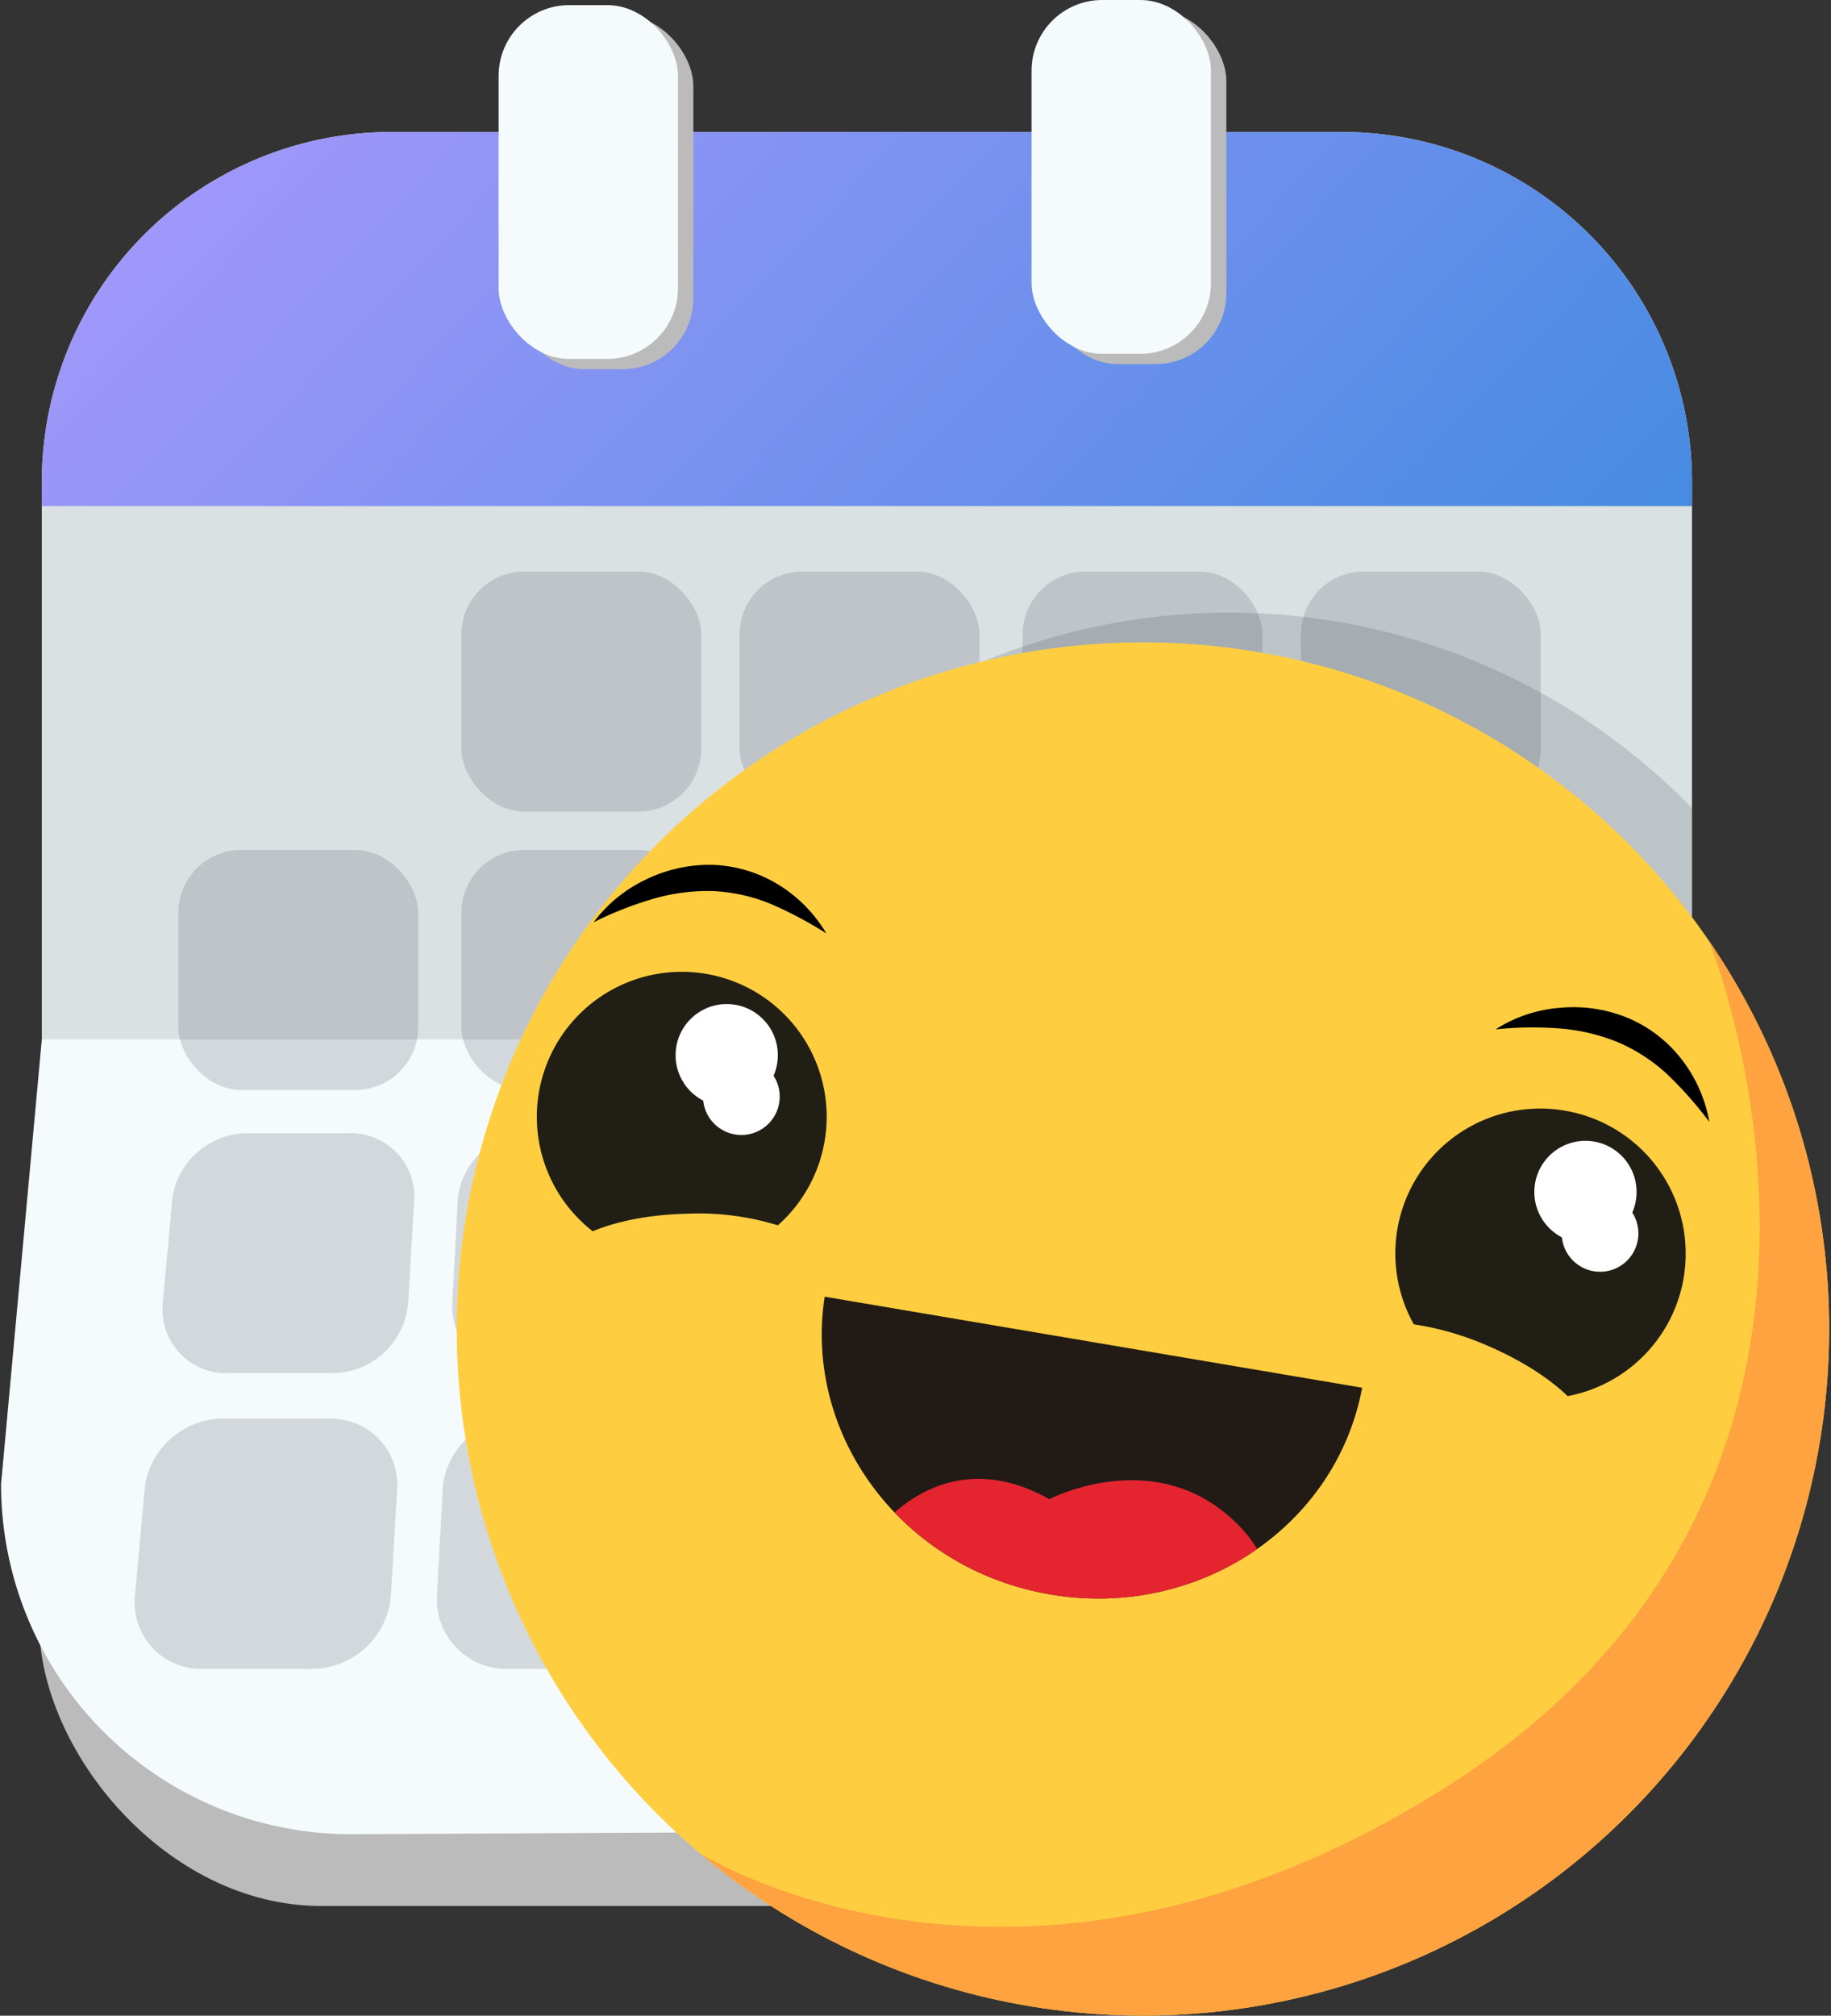 <svg xmlns="http://www.w3.org/2000/svg" xmlns:xlink="http://www.w3.org/1999/xlink" viewBox="0 0 419 461"><rect x="0" y="0" width="419" height="461" fill="#333333" stroke="none"/><defs><style>.cls-1{fill:#f5fafc;}.cls-2{fill:#ffce40;}.cls-3{fill:#211a15;}.cls-4{fill:#bbbbbc;}.cls-5{clip-path:url(#clip-path);}.cls-10,.cls-6{opacity:0.2;}.cls-10,.cls-7,.cls-8{fill:#49505b;}.cls-8{opacity:0.15;}.cls-9{fill:url(#linear-gradient);}.cls-11{clip-path:url(#clip-path-2);}.cls-12{fill:#ffa340;}.cls-13{fill:#211e15;}.cls-14{fill:#fff;}.cls-15{clip-path:url(#clip-path-3);}.cls-16{fill:#e4252f;}</style><clipPath id="clip-path"><path id="cal-clipping-path" class="cls-1" d="M315.35,418.31,80.24,419.49a80.05,80.05,0,0,1-80-80.05L9.57,237.71V110.19a80.05,80.05,0,0,1,80.05-80H307.14a80.05,80.05,0,0,1,80.05,80.05V237.71l8.21,100.55A80.05,80.05,0,0,1,315.35,418.31Z"/></clipPath><linearGradient id="linear-gradient" x1="491.51" y1="356.54" x2="50.53" y2="-66.85" gradientUnits="userSpaceOnUse"><stop offset="0" stop-color="#0081d0"/><stop offset="0.48" stop-color="#558de6"/><stop offset="1" stop-color="#b59aff"/></linearGradient><clipPath id="clip-path-2"><circle id="emoji-clipping-path" class="cls-2" cx="261.55" cy="303.95" r="157.03"/></clipPath><clipPath id="clip-path-3"><path class="cls-3" d="M240.42,364.67c33.65,5.69,65.34-15.43,71.29-47.29l-123-20.82C183.79,328.6,206.76,359,240.42,364.67Z"/></clipPath></defs><g id="calendar"><rect id="cal-shadow" class="cls-4" x="8.97" y="183.77" width="378.74" height="252.14" rx="64.54"/><g id="cal-clipping-group"><path id="cal-clipping-path-2" data-name="cal-clipping-path" class="cls-1" d="M315.35,418.31,80.24,419.49a80.05,80.05,0,0,1-80-80.05L9.57,237.71V110.19a80.05,80.05,0,0,1,80.05-80H307.14a80.05,80.05,0,0,1,80.05,80.05V237.71l8.21,100.55A80.05,80.05,0,0,1,315.35,418.31Z"/><g class="cls-5"><g id="box-group"><g id="box-row-4" class="cls-6"><path class="cls-7" d="M71.46,381.68H46.33a15.19,15.19,0,0,1-15.44-16.83l2.23-24.34c.82-8.92,8.84-16.08,17.93-16.08H75.39c9.09,0,16,7.16,15.5,16.08l-1.44,24.34A18.21,18.21,0,0,1,71.46,381.68Z"/><path class="cls-7" d="M141.2,381.68H116.07A15.88,15.88,0,0,1,100,364.85l1.3-24.34a17.34,17.34,0,0,1,17.32-16.08H143a15.83,15.83,0,0,1,16.11,16.08l-.52,24.34A17.37,17.37,0,0,1,141.2,381.68Z"/><path class="cls-7" d="M209.75,381.68H184.63a16.61,16.61,0,0,1-16.72-16.83l.39-24.34A16.57,16.57,0,0,1,185,324.43h24.34a16.57,16.57,0,0,1,16.72,16.08l.39,24.34A16.6,16.6,0,0,1,209.75,381.68Z"/></g><g id="box-row-3" class="cls-6"><path class="cls-7" d="M76.16,314.05H52.07a14.57,14.57,0,0,1-14.81-16.14l2.14-23.33c.78-8.55,8.47-15.42,17.19-15.42H79.92a14.52,14.52,0,0,1,14.87,15.42L93.4,297.91A17.46,17.46,0,0,1,76.16,314.05Z"/><path class="cls-7" d="M143,314.05H118.93a15.22,15.22,0,0,1-15.42-16.14l1.24-23.33a16.63,16.63,0,0,1,16.61-15.42h23.33a15.18,15.18,0,0,1,15.45,15.42l-.49,23.33A16.66,16.66,0,0,1,143,314.05Z"/><path class="cls-7" d="M208.74,314.05H184.65a15.92,15.92,0,0,1-16-16.14l.37-23.33a15.89,15.89,0,0,1,16-15.42h23.34a15.89,15.89,0,0,1,16,15.42l.38,23.33A15.93,15.93,0,0,1,208.74,314.05Z"/><path class="cls-7" d="M275.6,314.05H251.51a16.68,16.68,0,0,1-16.64-16.14l-.51-23.33a15.18,15.18,0,0,1,15.44-15.42h23.34a16.64,16.64,0,0,1,16.61,15.42L291,297.91A15.21,15.21,0,0,1,275.6,314.05Z"/><path class="cls-7" d="M341.33,314.05H317.24A17.45,17.45,0,0,1,300,297.91l-1.39-23.33a14.52,14.52,0,0,1,14.86-15.42h23.34c8.71,0,16.41,6.87,17.19,15.42l2.14,23.33A14.57,14.57,0,0,1,341.33,314.05Z"/></g><g id="box-row-2" class="cls-6"><rect class="cls-7" x="40.81" y="194.39" width="54.89" height="54.89" rx="14.37"/><rect class="cls-7" x="105.58" y="194.39" width="54.89" height="54.89" rx="14.37"/><rect class="cls-7" x="169.25" y="194.39" width="54.89" height="54.89" rx="14.37"/><rect class="cls-7" x="234.02" y="194.39" width="54.89" height="54.89" rx="14.37"/><rect class="cls-7" x="297.7" y="194.39" width="54.89" height="54.89" rx="14.37"/></g><g id="box-row-1" class="cls-6"><rect class="cls-7" x="105.58" y="130.72" width="54.89" height="54.89" rx="14.37"/><rect class="cls-7" x="169.25" y="130.72" width="54.89" height="54.89" rx="14.37"/><rect class="cls-7" x="234.02" y="130.72" width="54.89" height="54.89" rx="14.37"/><rect class="cls-7" x="297.7" y="130.72" width="54.89" height="54.89" rx="14.37"/></g></g><rect id="cal-dropshadow" class="cls-8" x="9.57" y="37.18" width="377.62" height="200.54"/><rect id="cal-header" class="cls-9" x="-8.02" y="25.45" width="403.42" height="90.3"/><circle id="emoji-shadow" class="cls-10" cx="281.36" cy="287.76" r="147.65"/></g></g><g id="spiral-left-group"><rect id="spiral-left-shadow" class="cls-4" x="117.61" y="3.52" width="41.05" height="80.92" rx="16.17"/><rect id="spiral-left" class="cls-1" x="114.1" y="1.17" width="41.05" height="80.92" rx="16.17"/></g><g id="spiral-right-group"><rect id="spiral-right-shadow" class="cls-4" x="239.58" y="2.35" width="41.05" height="80.92" rx="16.17"/><rect id="spiral-right" class="cls-1" x="236.06" width="41.05" height="80.92" rx="16.17"/></g></g><g id="emoji"><g id="emoji-clipping-group"><circle id="emoji-clipping-path-2" data-name="emoji-clipping-path" class="cls-2" cx="261.55" cy="303.95" r="157.03"/><g class="cls-11"><path id="emoji-dropshadow" class="cls-12" d="M391,215.08s51.32,124.18-61.26,194.38c-97.32,60.69-169.83,14.22-169.83,14.22S266,530,380,418C474.92,324.75,391,215.08,391,215.08Z"/></g></g><g id="eye-right"><path class="cls-13" d="M358,254a33.15,33.15,0,0,0-34.47,48.88,67.15,67.15,0,0,1,17.13,5c7.55,3.26,13.89,7.37,18.08,11.42A33.16,33.16,0,0,0,358,254Z"/></g><g id="eye-right-shine-2"><circle class="cls-14" cx="362.81" cy="272.61" r="11.7"/></g><g id="eye-right-shine-1"><circle class="cls-14" cx="366.15" cy="282.08" r="8.78"/></g><g id="eye-left"><path class="cls-13" d="M161.54,222.72a33.17,33.17,0,0,0-25.9,58.88c5.4-2.27,12.9-3.8,21.22-4A61.5,61.5,0,0,1,178,280.24a33.16,33.16,0,0,0-16.45-57.52Z"/></g><g id="eye-left-shine-2"><circle class="cls-14" cx="166.3" cy="241.33" r="11.7"/></g><g id="eye-left-shine-1"><circle class="cls-14" cx="169.65" cy="250.8" r="8.78"/></g><g id="mouth-clipping-group"><path class="cls-3" d="M240.42,364.67c33.65,5.69,65.34-15.43,71.29-47.29l-123-20.82C183.79,328.6,206.76,359,240.42,364.67Z"/><g class="cls-15"><path id="tounge" class="cls-16" d="M199.56,351.51s15.27-22.83,40.57-8.65c0,0,21.26-11.09,39,2.22s11,30,11,30S217.54,411.62,199.56,351.51Z"/></g></g><g id="brow-right"><path d="M342.23,235.43a31.82,31.82,0,0,1,14.53-4.92,32.82,32.82,0,0,1,15.67,2.26A30.59,30.59,0,0,1,385,242.51a32.55,32.55,0,0,1,6.16,14.07,88.26,88.26,0,0,0-9.65-10.9,39.51,39.51,0,0,0-11.39-7.37,44.3,44.3,0,0,0-13.32-3.1A80.28,80.28,0,0,0,342.23,235.43Z"/></g><g id="brow-left"><path d="M135.85,210.92a31.89,31.89,0,0,1,11.86-9.72,33.08,33.08,0,0,1,15.47-3.4,30.74,30.74,0,0,1,15.2,4.68,32.69,32.69,0,0,1,10.72,11,88.63,88.63,0,0,0-12.88-6.81A39.33,39.33,0,0,0,163,203.79a44.68,44.68,0,0,0-13.56,1.79A81.23,81.23,0,0,0,135.85,210.92Z"/></g></g></svg>